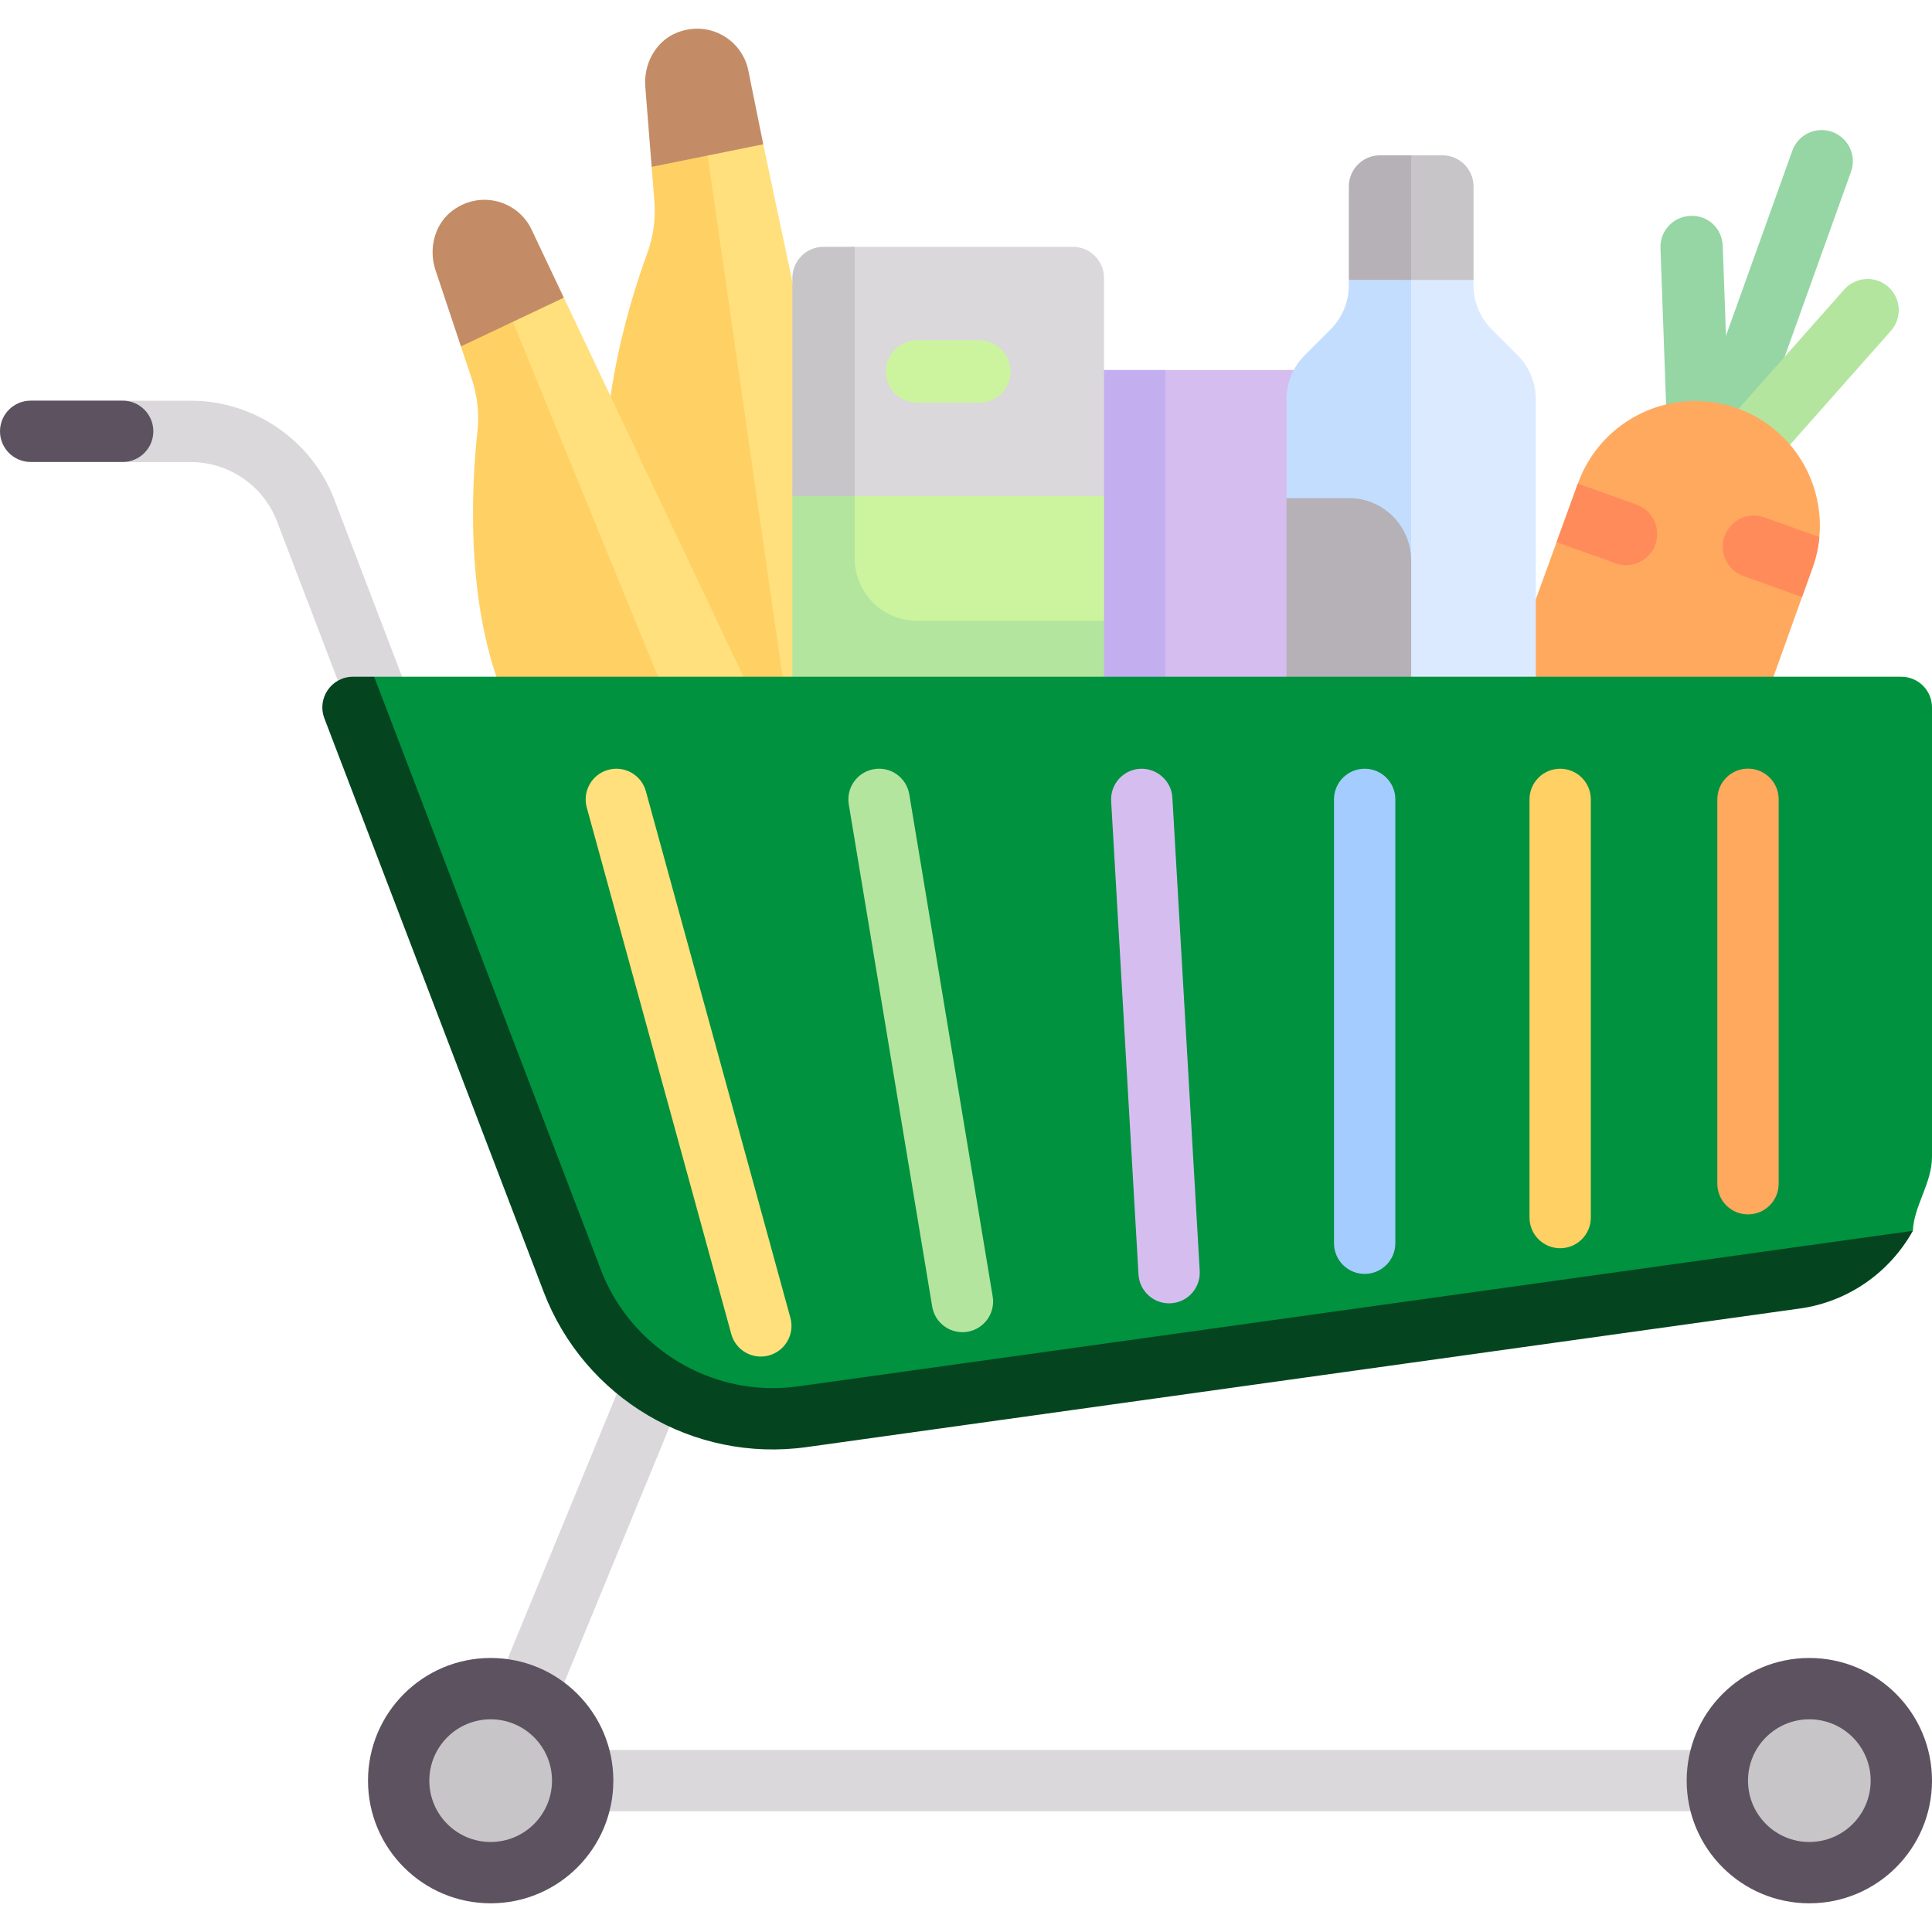 <?xml version="1.0"?>
<svg xmlns="http://www.w3.org/2000/svg" id="Capa_1" enable-background="new 0 0 512 512" height="512px" viewBox="0 0 512 512" width="512px" class=""><g><path d="m357.587 187.445h-81.27l32.508-89.397h48.762z" fill="#d6bdef" data-original="#D6BDEF" class=""/><path d="m457.672 120.954c-.927 0-1.863-.157-2.79-.488-4.29-1.54-6.524-6.27-4.984-10.56l25.089-69.96c1.54-4.302 6.242-6.528 10.565-4.988 4.29 1.54 6.524 6.27 4.984 10.56l-25.089 69.96c-1.211 3.375-4.388 5.476-7.775 5.476z" fill="#95d6a4" data-original="#95D6A4"/><path d="m449.889 118.163c-4.419 0-8.081-3.504-8.242-7.96l-1.605-44.444c-.169-4.556 3.395-8.387 7.952-8.552 4.685-.218 8.387 3.395 8.548 7.956l1.605 44.444c.169 4.556-3.395 8.387-7.952 8.552-.104.004-.201.004-.306.004z" fill="#95d6a4" data-original="#95D6A4"/><path d="m465.446 123.74c-1.952 0-3.903-.685-5.476-2.077-3.411-3.024-3.734-8.242-.71-11.657l29.484-33.294c3.048-3.415 8.25-3.718 11.661-.706 3.411 3.024 3.734 8.242.71 11.657l-29.484 33.294c-1.637 1.843-3.903 2.783-6.185 2.783z" fill="#b3e59f" data-original="#B3E59F"/><path d="m460.399 108.209c-17.172-6.159-36.086 2.77-42.244 19.943l-19.409 53.395h70.445l11.151-31.093c6.158-17.173-2.77-36.087-19.943-42.245z" fill="#ffa95f" data-original="#FFA95F"/><path d="m402.167 94.128-6.841-6.841c-3.098-3.097-4.838-7.298-4.838-11.678v-26.192c0-4.561-3.697-8.258-8.258-8.258h-8.258l-3.839 4.828v135.559h36.871v-75.739c.001-4.381-1.739-8.582-4.837-11.679z" fill="#dbeaff" data-original="#DBEAFF"/><path d="m373.972 74.191h-16.516v1.417c0 4.38-1.74 8.581-4.838 11.678l-6.841 6.841c-3.098 3.097-4.838 7.298-4.838 11.679v26.191l33.032 49.548v-107.354z" fill="#c3ddff" data-original="#C3DDFF"/><path d="m373.972 74.191h-16.516v-24.774c0-4.561 3.697-8.258 8.258-8.258h8.258c4.561 0 8.258 3.697 8.258 8.258z" fill="#b6b1b7" data-original="#B6B1B7" class=""/><path d="m340.94 131.998h16.516c9.122 0 16.516 7.395 16.516 16.516v33.032h-33.032z" fill="#b6b1b7" data-original="#B6B1B7" class=""/><path d="m382.23 41.159h-8.258v33.032h16.516v-24.774c0-4.56-3.697-8.258-8.258-8.258z" fill="#c8c5c9" data-original="#C8C5C9"/><path d="m467.585 137.103c-4.315-1.544-9.024.69-10.565 4.988-1.54 4.29.694 9.02 4.984 10.56l15.548 5.577h.001l2.788-7.775c.969-2.702 1.559-5.397 1.808-8.129z" fill="#ff8b5a" data-original="#FF8B5A"/><path d="m412.577 143.7 15.548 5.577c.927.331 1.863.488 2.79.488 3.387 0 6.565-2.101 7.774-5.476 1.54-4.29-.694-9.02-4.984-10.56l-15.548-5.577c-.001 0-.002-.001-.002-.001 0 .001-.001.001-.001.001l-5.639 15.512c.024.008.039.027.062.036z" fill="#ff8b5a" data-original="#FF8B5A"/><path d="m276.317 98.048h32.508v89.397h-32.508z" fill="#c3aff0" data-original="#C3AFF0"/><path d="m183.753 37.046c.375 4.732-2.742 35.293-4.375 39.75-5.024 13.711-23.242 37.44-16.984 65.295l14.565 55.447 66.065 33.032-40.752-192.336z" fill="#ffe07d" data-original="#FFE07D"/><path d="m187.527 41.23-8.149-4.309-6.685 7.295.716 9.039c.375 4.732-.259 9.449-1.892 13.906-5.024 13.711-15.381 47.075-9.123 74.93l47.597 55.447z" fill="#ffd064" data-original="#FFD064"/><path d="m198.32 18.723c-1.644-8.232-10.353-13.432-18.85-10.098-5.679 2.228-8.942 8.282-8.46 14.362l1.683 21.229 29.579-5.981z" fill="#c38c66" data-original="#C38C66"/><path d="m149.424 78.884-23.379-6.421 29.333 116.817h46.355z" fill="#ffe07d" data-original="#FFE07D"/><path d="m127.378 83.046-5.23 8.75 2.868 8.604c1.501 4.503 2.019 9.234 1.505 13.953-1.582 14.516-3.619 49.392 9.148 74.927h42.792l-42.546-103.999z" fill="#ffd064" data-original="#FFD064"/><path d="m140.899 60.893c-3.574-7.595-13.277-10.55-20.724-5.273-4.977 3.527-6.691 10.188-4.762 15.974l6.734 20.203 27.275-12.913z" fill="#c38c66" data-original="#C38C66"/><path d="m253.378 123.216h-35.129c-4.561 0-8.258 3.697-8.258 8.258v49.548h82.581v-16.516z" fill="#b3e59f" data-original="#B3E59F"/><path d="m292.571 164.506h-49.548c-9.122 0-16.516-7.395-16.516-16.516v-16.516l10.871-5.011h45.333l9.86 5.011z" fill="#ccf49f" data-original="#CCF49F"/><path d="m226.507 65.409h57.806c4.561 0 8.258 3.697 8.258 8.258v57.806h-66.064l-8.258-57.806c0-4.561 3.697-8.258 8.258-8.258z" fill="#dad8db" data-original="#DAD8DB"/><path d="m218.249 65.409c-4.561 0-8.258 3.697-8.258 8.258v57.806h16.516v-66.064z" fill="#c8c5c9" data-original="#C8C5C9"/><path d="m259.539 106.699h-16.516c-4.565 0-8.258-3.698-8.258-8.258s3.694-8.258 8.258-8.258h16.516c4.565 0 8.258 3.698 8.258 8.258s-3.693 8.258-8.258 8.258z" fill="#ccf49f" data-original="#CCF49F"/><path d="m108.563 184.58-19.984-52.262c-5.984-15.627-21.23-26.119-37.952-26.119h-18.119v16.254h18.119c10.032 0 19.183 6.302 22.77 15.675l19.976 52.262c1.238 3.238 4.325 5.222 7.595 5.222.968 0 1.944-.175 2.905-.532 4.19-1.603 6.286-6.302 4.69-10.5z" fill="#dad8db" data-original="#DAD8DB"/><path d="m479.492 463.762h-337.325l42.961-104.33c-5.835-1.022-10.854-3.161-15.059-6.126l-47.554 115.488c-1.032 2.508-.746 5.365.762 7.619s4.04 3.603 6.754 3.603h349.46c4.492 0 8.127-3.635 8.127-8.127s-3.634-8.127-8.126-8.127z" fill="#dad8db" data-original="#DAD8DB"/><circle cx="130.032" cy="471.889" fill="#5d5360" r="32.508" data-original="#5D5360" class=""/><circle cx="130.032" cy="471.889" fill="#c8c5c9" r="16.254" data-original="#C8C5C9"/><path d="m503.873 179.343h-404.723l-2.15 10.181 54 152.798c10.814 28.284 32.786 36.72 62.777 32.535l263.204-36.726s29.936-11.524 29.954-11.953c.274-6.681 5.066-12.563 5.066-19.654v-119.054c-.001-4.489-3.639-8.127-8.128-8.127z" fill="#ff8086" data-original="#FF8086" class="active-path" style="fill:#00923F" data-old_color="#ff8086"/><circle cx="479.492" cy="471.889" fill="#5d5360" r="32.508" data-original="#5D5360" class=""/><circle cx="479.492" cy="471.889" fill="#c8c5c9" r="16.254" data-original="#C8C5C9"/><path d="m32.508 122.429h-24.381c-4.488 0-8.127-3.639-8.127-8.127 0-4.488 3.639-8.127 8.127-8.127h24.381c4.488 0 8.127 3.639 8.127 8.127 0 4.488-3.639 8.127-8.127 8.127z" fill="#5d5360" data-original="#5D5360" class=""/><path d="m506.929 326.175-295.399 41.222c-2.244.313-4.523.472-6.775.472-20.051 0-38.34-12.599-45.51-31.351l-60.095-157.175h-5.594c-5.696 0-9.625 5.708-7.591 11.029l58.098 151.95c10.814 28.284 39.723 45.357 69.713 41.173l263.204-36.726c13.028-1.818 23.926-9.754 29.949-20.594z" fill="#e5646e" data-original="#E5646E" class="" style="fill:#044520" data-old_color="#e5646e"/><path d="m203.778 359.207c-.722.198-1.444.294-2.159.294-3.563 0-6.841-2.365-7.825-5.976l-38.294-139.524c-1.19-4.325 1.357-8.802 5.683-9.984 4.317-1.198 8.802 1.349 9.984 5.683l38.294 139.524c1.19 4.324-1.358 8.8-5.683 9.983z" fill="#ffe07d" data-original="#FFE07D"/><path d="m256.389 352.929c-.452.079-.897.111-1.341.111-3.905 0-7.349-2.817-8.008-6.794l-22.103-133.064c-.738-4.429 2.254-8.611 6.683-9.349 4.429-.762 8.611 2.254 9.349 6.683l22.103 133.063c.738 4.429-2.255 8.612-6.683 9.35z" fill="#b3e59f" data-original="#B3E59F"/><path d="m310.294 345.381c-.159.008-.317.016-.476.016-4.27 0-7.857-3.333-8.103-7.659l-7.246-125.421c-.262-4.484 3.159-8.325 7.643-8.579 4.421-.23 8.325 3.159 8.579 7.643l7.246 125.421c.261 4.484-3.159 8.326-7.643 8.579z" fill="#d6bdef" data-original="#D6BDEF" class=""/><path d="m369.778 329.469c0 4.492-3.635 8.127-8.127 8.127s-8.127-3.635-8.127-8.127v-117.619c0-4.492 3.635-8.127 8.127-8.127s8.127 3.635 8.127 8.127z" fill="#a4ccff" data-original="#A4CCFF" class=""/><path d="m421.587 322.667c0 4.492-3.635 8.127-8.127 8.127s-8.127-3.635-8.127-8.127v-110.817c0-4.492 3.635-8.127 8.127-8.127s8.127 3.635 8.127 8.127z" fill="#ffd064" data-original="#FFD064"/><path d="m471.365 313.699c0 4.492-3.635 8.127-8.127 8.127s-8.127-3.635-8.127-8.127v-101.873c0-4.492 3.635-8.127 8.127-8.127s8.127 3.635 8.127 8.127z" fill="#ffa95f" data-original="#FFA95F"/></g> </svg>
